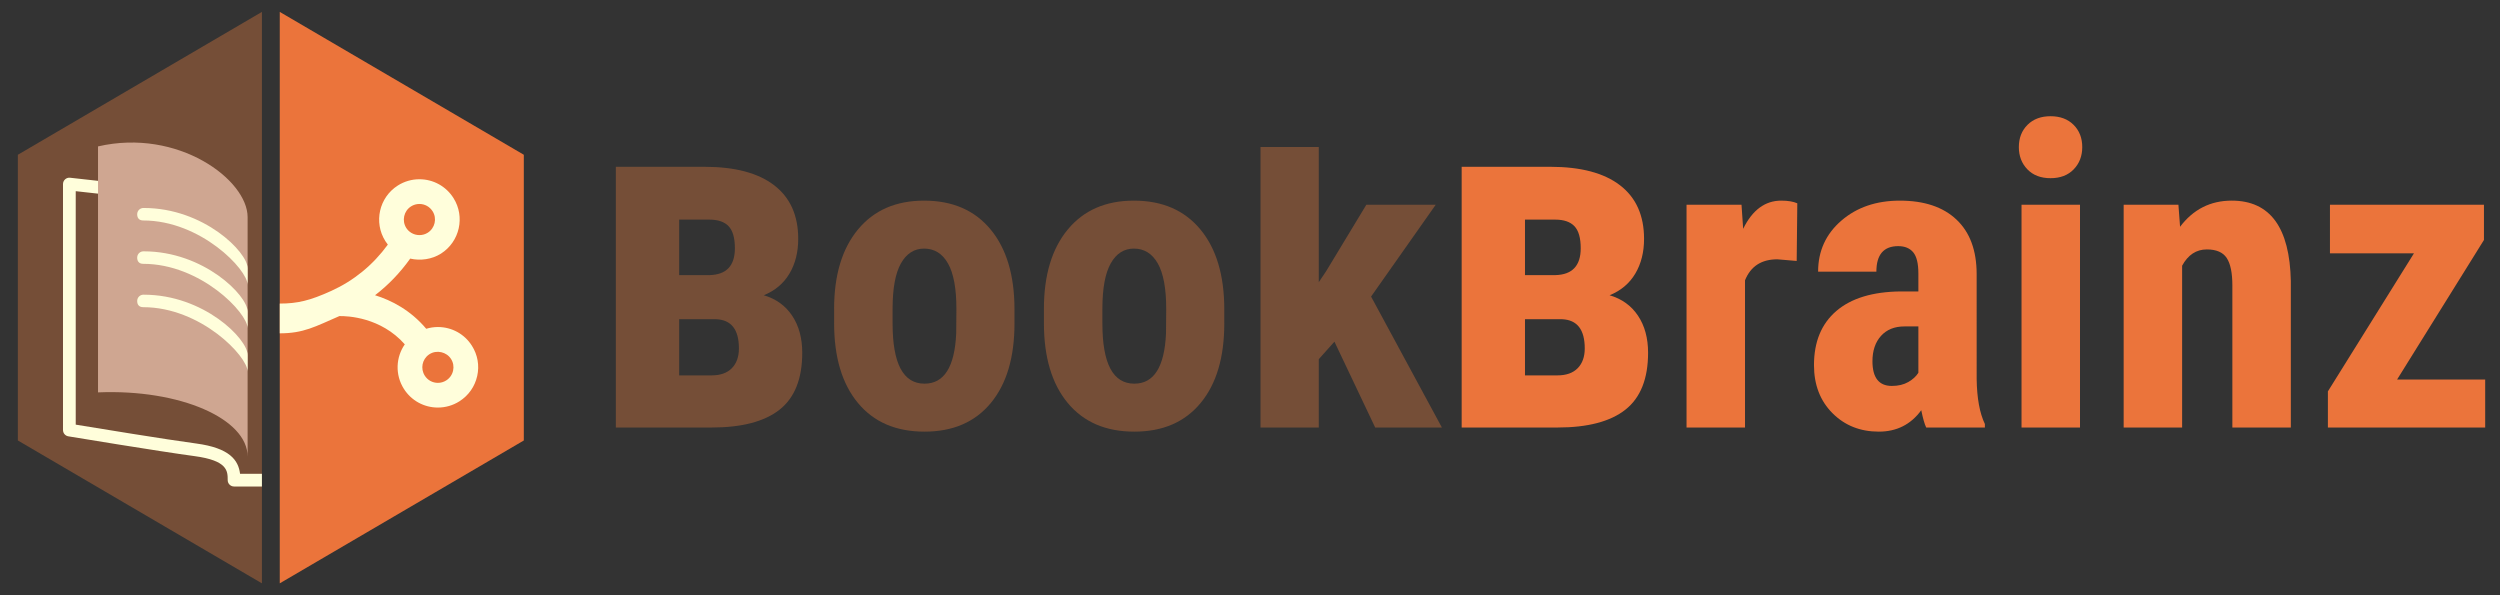 <?xml version="1.0" encoding="utf-8"?>
<!-- Generator: Adobe Illustrator 17.0.0, SVG Export Plug-In . SVG Version: 6.00 Build 0)  -->
<!DOCTYPE svg PUBLIC "-//W3C//DTD SVG 1.1//EN" "http://www.w3.org/Graphics/SVG/1.1/DTD/svg11.dtd">
<svg version="1.1" id="Layer_1" xmlns="http://www.w3.org/2000/svg" xmlns:xlink="http://www.w3.org/1999/xlink" x="0px" y="0px"
	 width="420px" height="100px" viewBox="0 0 420 100" enable-background="new 0 0 420 100" xml:space="preserve">
<rect x="0" y="0" width="420" height="100" fill="#333333" stroke="none"/>
<g>
</g>
<g>
	<g>
		<path fill="#754E37" d="M103.459,71.823V28.022h14.889c5.113,0,9.017,1.034,11.711,3.102c2.694,2.068,4.042,5.07,4.042,9.005
			c0,2.232-0.488,4.173-1.466,5.827c-0.978,1.654-2.42,2.871-4.324,3.647c2.055,0.602,3.647,1.748,4.775,3.439
			c1.128,1.692,1.691,3.767,1.691,6.223c0,4.361-1.266,7.545-3.797,9.55c-2.532,2.006-6.342,3.008-11.43,3.008H103.459z
			 M114.099,46.22h5.113c2.832-0.075,4.249-1.579,4.249-4.512c0-1.729-0.352-2.964-1.053-3.703c-0.702-0.739-1.78-1.109-3.233-1.109
			h-5.076V46.22z M114.099,53.626v9.438h5.452c1.479,0,2.612-0.402,3.402-1.208c0.789-0.805,1.185-1.912,1.185-3.322
			c0-3.171-1.278-4.806-3.835-4.907H114.099z"/>
		<path fill="#754E37" d="M140.131,51.899c0-5.672,1.338-10.122,4.013-13.351c2.675-3.228,6.376-4.842,11.104-4.842
			c4.773,0,8.497,1.614,11.172,4.842c2.675,3.229,4.013,7.702,4.013,13.421v2.387c0,5.696-1.326,10.146-3.977,13.352
			c-2.652,3.205-6.365,4.808-11.138,4.808c-4.797,0-8.526-1.608-11.19-4.825c-2.663-3.217-3.995-7.684-3.995-13.403V51.899z
			 M149.955,54.363c0,6.729,1.786,10.093,5.361,10.093c3.297,0,5.072-2.808,5.326-8.422l0.035-4.142c0-3.434-0.474-5.98-1.419-7.64
			c-0.945-1.658-2.282-2.488-4.012-2.488c-1.66,0-2.958,0.83-3.892,2.488c-0.934,1.659-1.4,4.206-1.4,7.64V54.363z"/>
		<path fill="#754E37" d="M175.378,51.899c0-5.672,1.338-10.122,4.013-13.351c2.675-3.228,6.376-4.842,11.104-4.842
			c4.773,0,8.497,1.614,11.172,4.842c2.675,3.229,4.013,7.702,4.013,13.421v2.387c0,5.696-1.326,10.146-3.977,13.352
			c-2.652,3.205-6.365,4.808-11.138,4.808c-4.797,0-8.526-1.608-11.191-4.825c-2.663-3.217-3.995-7.684-3.995-13.403V51.899z
			 M185.202,54.363c0,6.729,1.786,10.093,5.361,10.093c3.297,0,5.072-2.808,5.326-8.422l0.035-4.142c0-3.434-0.474-5.98-1.419-7.64
			c-0.945-1.658-2.282-2.488-4.012-2.488c-1.66,0-2.958,0.83-3.892,2.488c-0.934,1.659-1.4,4.206-1.4,7.64V54.363z"/>
		<path fill="#754E37" d="M224.184,57.399l-2.629,2.94v11.483h-9.789V24.694h9.789v22.709l1.211-1.799l6.779-11.207h11.656
			l-10.86,15.427l11.898,21.999h-11.207L224.184,57.399z"/>
		<path fill="#EB743B" d="M245.56,71.823V28.022h14.889c5.113,0,9.017,1.034,11.711,3.102c2.694,2.068,4.042,5.07,4.042,9.005
			c0,2.232-0.488,4.173-1.466,5.827c-0.978,1.654-2.42,2.871-4.324,3.647c2.055,0.602,3.647,1.748,4.775,3.439
			c1.128,1.692,1.691,3.767,1.691,6.223c0,4.361-1.266,7.545-3.797,9.55c-2.532,2.006-6.342,3.008-11.43,3.008H245.56z
			 M256.199,46.22h5.113c2.832-0.075,4.249-1.579,4.249-4.512c0-1.729-0.352-2.964-1.053-3.703c-0.702-0.739-1.78-1.109-3.233-1.109
			h-5.076V46.22z M256.199,53.626v9.438h5.452c1.479,0,2.612-0.402,3.402-1.208c0.789-0.805,1.185-1.912,1.185-3.322
			c0-3.171-1.278-4.806-3.835-4.907H256.199z"/>
		<path fill="#EB743B" d="M301.844,43.841l-3.251-0.277c-2.676,0-4.485,1.176-5.431,3.528v24.731h-9.823V34.397h9.235l0.276,4.047
			c1.545-3.159,3.678-4.738,6.399-4.738c1.106,0,2.006,0.149,2.698,0.449L301.844,43.841z"/>
		<path fill="#EB743B" d="M323.602,71.823c-0.276-0.576-0.554-1.545-0.83-2.905c-1.753,2.398-4.128,3.597-7.126,3.597
			c-3.136,0-5.736-1.037-7.8-3.112c-2.064-2.076-3.096-4.762-3.096-8.059c0-3.92,1.251-6.952,3.753-9.097
			c2.502-2.146,6.105-3.24,10.81-3.286h2.975v-3.01c0-1.683-0.289-2.871-0.865-3.563c-0.576-0.691-1.418-1.038-2.524-1.038
			c-2.444,0-3.667,1.431-3.667,4.289h-9.788c0-3.459,1.297-6.313,3.891-8.561c2.595-2.248,5.875-3.372,9.841-3.372
			c4.104,0,7.281,1.066,9.529,3.199c2.249,2.133,3.373,5.183,3.373,9.148V63.66c0.046,3.229,0.507,5.754,1.383,7.575v0.588H323.602z
			 M317.825,64.836c1.083,0,2.006-0.219,2.767-0.657c0.762-0.438,1.326-0.956,1.695-1.557V54.84h-2.353
			c-1.66,0-2.969,0.53-3.926,1.591c-0.957,1.062-1.436,2.479-1.436,4.255C314.573,63.452,315.657,64.836,317.825,64.836z"/>
		<path fill="#EB743B" d="M339.166,24.713c0-1.523,0.484-2.768,1.453-3.736c0.969-0.969,2.26-1.452,3.874-1.452
			c1.613,0,2.905,0.483,3.874,1.452c0.969,0.969,1.452,2.214,1.452,3.736c0,1.499-0.479,2.744-1.435,3.735
			c-0.958,0.991-2.255,1.487-3.892,1.487c-1.638,0-2.935-0.496-3.892-1.487C339.645,27.457,339.166,26.212,339.166,24.713z
			 M349.44,71.823h-9.823V34.397h9.823V71.823z"/>
		<path fill="#EB743B" d="M365.974,34.397l0.276,3.701c2.214-2.929,5.107-4.392,8.683-4.392c6.434,0,9.742,4.508,9.927,13.524
			v24.593h-9.823V47.956c0-2.121-0.317-3.66-0.951-4.617c-0.635-0.957-1.747-1.436-3.338-1.436c-1.776,0-3.16,0.911-4.151,2.732
			v27.187h-9.823V34.397H365.974z"/>
		<path fill="#EB743B" d="M402.708,63.764h14.804v8.059h-26.426v-6.07l14.458-23.192h-14.112v-8.163h25.873v5.915L402.708,63.764z"
			/>
	</g>
	<g>
		<polygon fill="#EB743B" points="47,2 47,98 88,74 88,26 		"/>
		<polygon fill="#754E37" points="44,2 3,26 3,74 44,98 		"/>
		<path fill="#FFFEDB" d="M79.281,58.087c-1.239-1.97-3.38-3.148-5.718-3.148c-0.666,0-1.324,0.103-1.956,0.295
			c-2.632-3.125-5.819-4.775-8.602-5.636c2.235-1.714,4.208-3.771,5.909-6.153c1.74,0.394,3.63,0.127,5.162-0.832
			c3.158-2.006,4.103-6.197,2.104-9.348c-1.249-1.975-3.39-3.152-5.724-3.152c-1.283,0-2.533,0.363-3.616,1.05
			c-3.146,1.991-4.093,6.181-2.105,9.336c0.13,0.207,0.271,0.404,0.422,0.596c-2.514,3.442-5.708,6.056-9.519,7.785l-0.014,0.004
			C52.093,50.487,50,51,47,51v5c4,0,5.931-1.125,10.016-2.898c1.366-0.024,6.962,0.184,10.991,4.747
			c-1.507,2.164-1.655,5.108-0.16,7.471c1.241,1.97,3.382,3.15,5.721,3.15c1.278,0,2.524-0.36,3.607-1.044
			c1.538-0.975,2.599-2.482,2.995-4.252C80.566,61.413,80.248,59.606,79.281,58.087z M69.061,34.67
			c0.423-0.266,0.901-0.405,1.396-0.405c0.903,0,1.731,0.456,2.219,1.224c0.772,1.214,0.403,2.836-0.818,3.61
			c-0.41,0.261-0.896,0.399-1.387,0.399c-0.493,0-0.974-0.134-1.39-0.391c-0.343-0.213-0.625-0.489-0.832-0.817
			C67.478,37.064,67.842,35.443,69.061,34.67z M76.119,62.27c-0.154,0.687-0.564,1.27-1.161,1.645
			c-0.413,0.264-0.896,0.406-1.391,0.406c-0.906,0-1.731-0.457-2.21-1.218c-0.745-1.18-0.441-2.727,0.691-3.528l0.117-0.078
			c1.208-0.766,2.866-0.367,3.608,0.808C76.151,60.896,76.271,61.591,76.119,62.27z"/>
		<g>
			<g>
				<g>
					<g>
						<path fill="#FFFEDB" d="M44,81.732h-4.68c-0.59,0-1.068-0.479-1.068-1.069c0-1.541,0-3.288-5.58-4.036
							c-5.819-0.777-21.041-3.299-21.193-3.324c-0.517-0.085-0.895-0.532-0.895-1.055V30.923c0-0.304,0.13-0.594,0.356-0.798
							c0.227-0.202,0.53-0.303,0.831-0.265l4.813,0.535c0.588,0.065,1.01,0.594,0.945,1.18c-0.065,0.587-0.593,1.013-1.181,0.945
							l-3.625-0.402v39.223c3.358,0.554,15.262,2.503,20.233,3.167c5.658,0.758,7.091,2.81,7.375,5.086H44V81.732z"/>
					</g>
					<path fill="#CFA691" d="M41.599,36.477c0-6.278-11.675-14.989-25.132-11.88V65.92c13.813-0.574,25.132,4.445,25.132,10.795
						V36.477z"/>
					<g>
						<path fill="#FFFEDB" d="M24.098,34.94c-0.563,0-1.027,0.444-1.049,1.009c-0.021,0.579,0.243,1.09,1.01,1.09
							c9.678,0,17.54,8.258,17.54,10.824v-2.8c0-2.69-7.343-10.123-17.462-10.123C24.137,34.94,24.11,34.94,24.098,34.94z"/>
						<path fill="#FFFEDB" d="M24.098,42.224c-0.563,0-1.027,0.444-1.049,1.009c-0.021,0.579,0.243,1.09,1.01,1.09
							c9.678,0,17.54,8.258,17.54,10.824v-2.8c0-2.69-7.343-10.123-17.462-10.123C24.137,42.224,24.11,42.224,24.098,42.224z"/>
						<path fill="#FFFEDB" d="M24.098,49.507c-0.563,0-1.027,0.444-1.049,1.009c-0.021,0.579,0.243,1.09,1.01,1.09
							c9.678,0,17.54,8.258,17.54,10.824v-2.801c0-2.689-7.343-10.122-17.462-10.122C24.137,49.507,24.11,49.507,24.098,49.507z"/>
					</g>
				</g>
			</g>
		</g>
	</g>
</g>
</svg>
